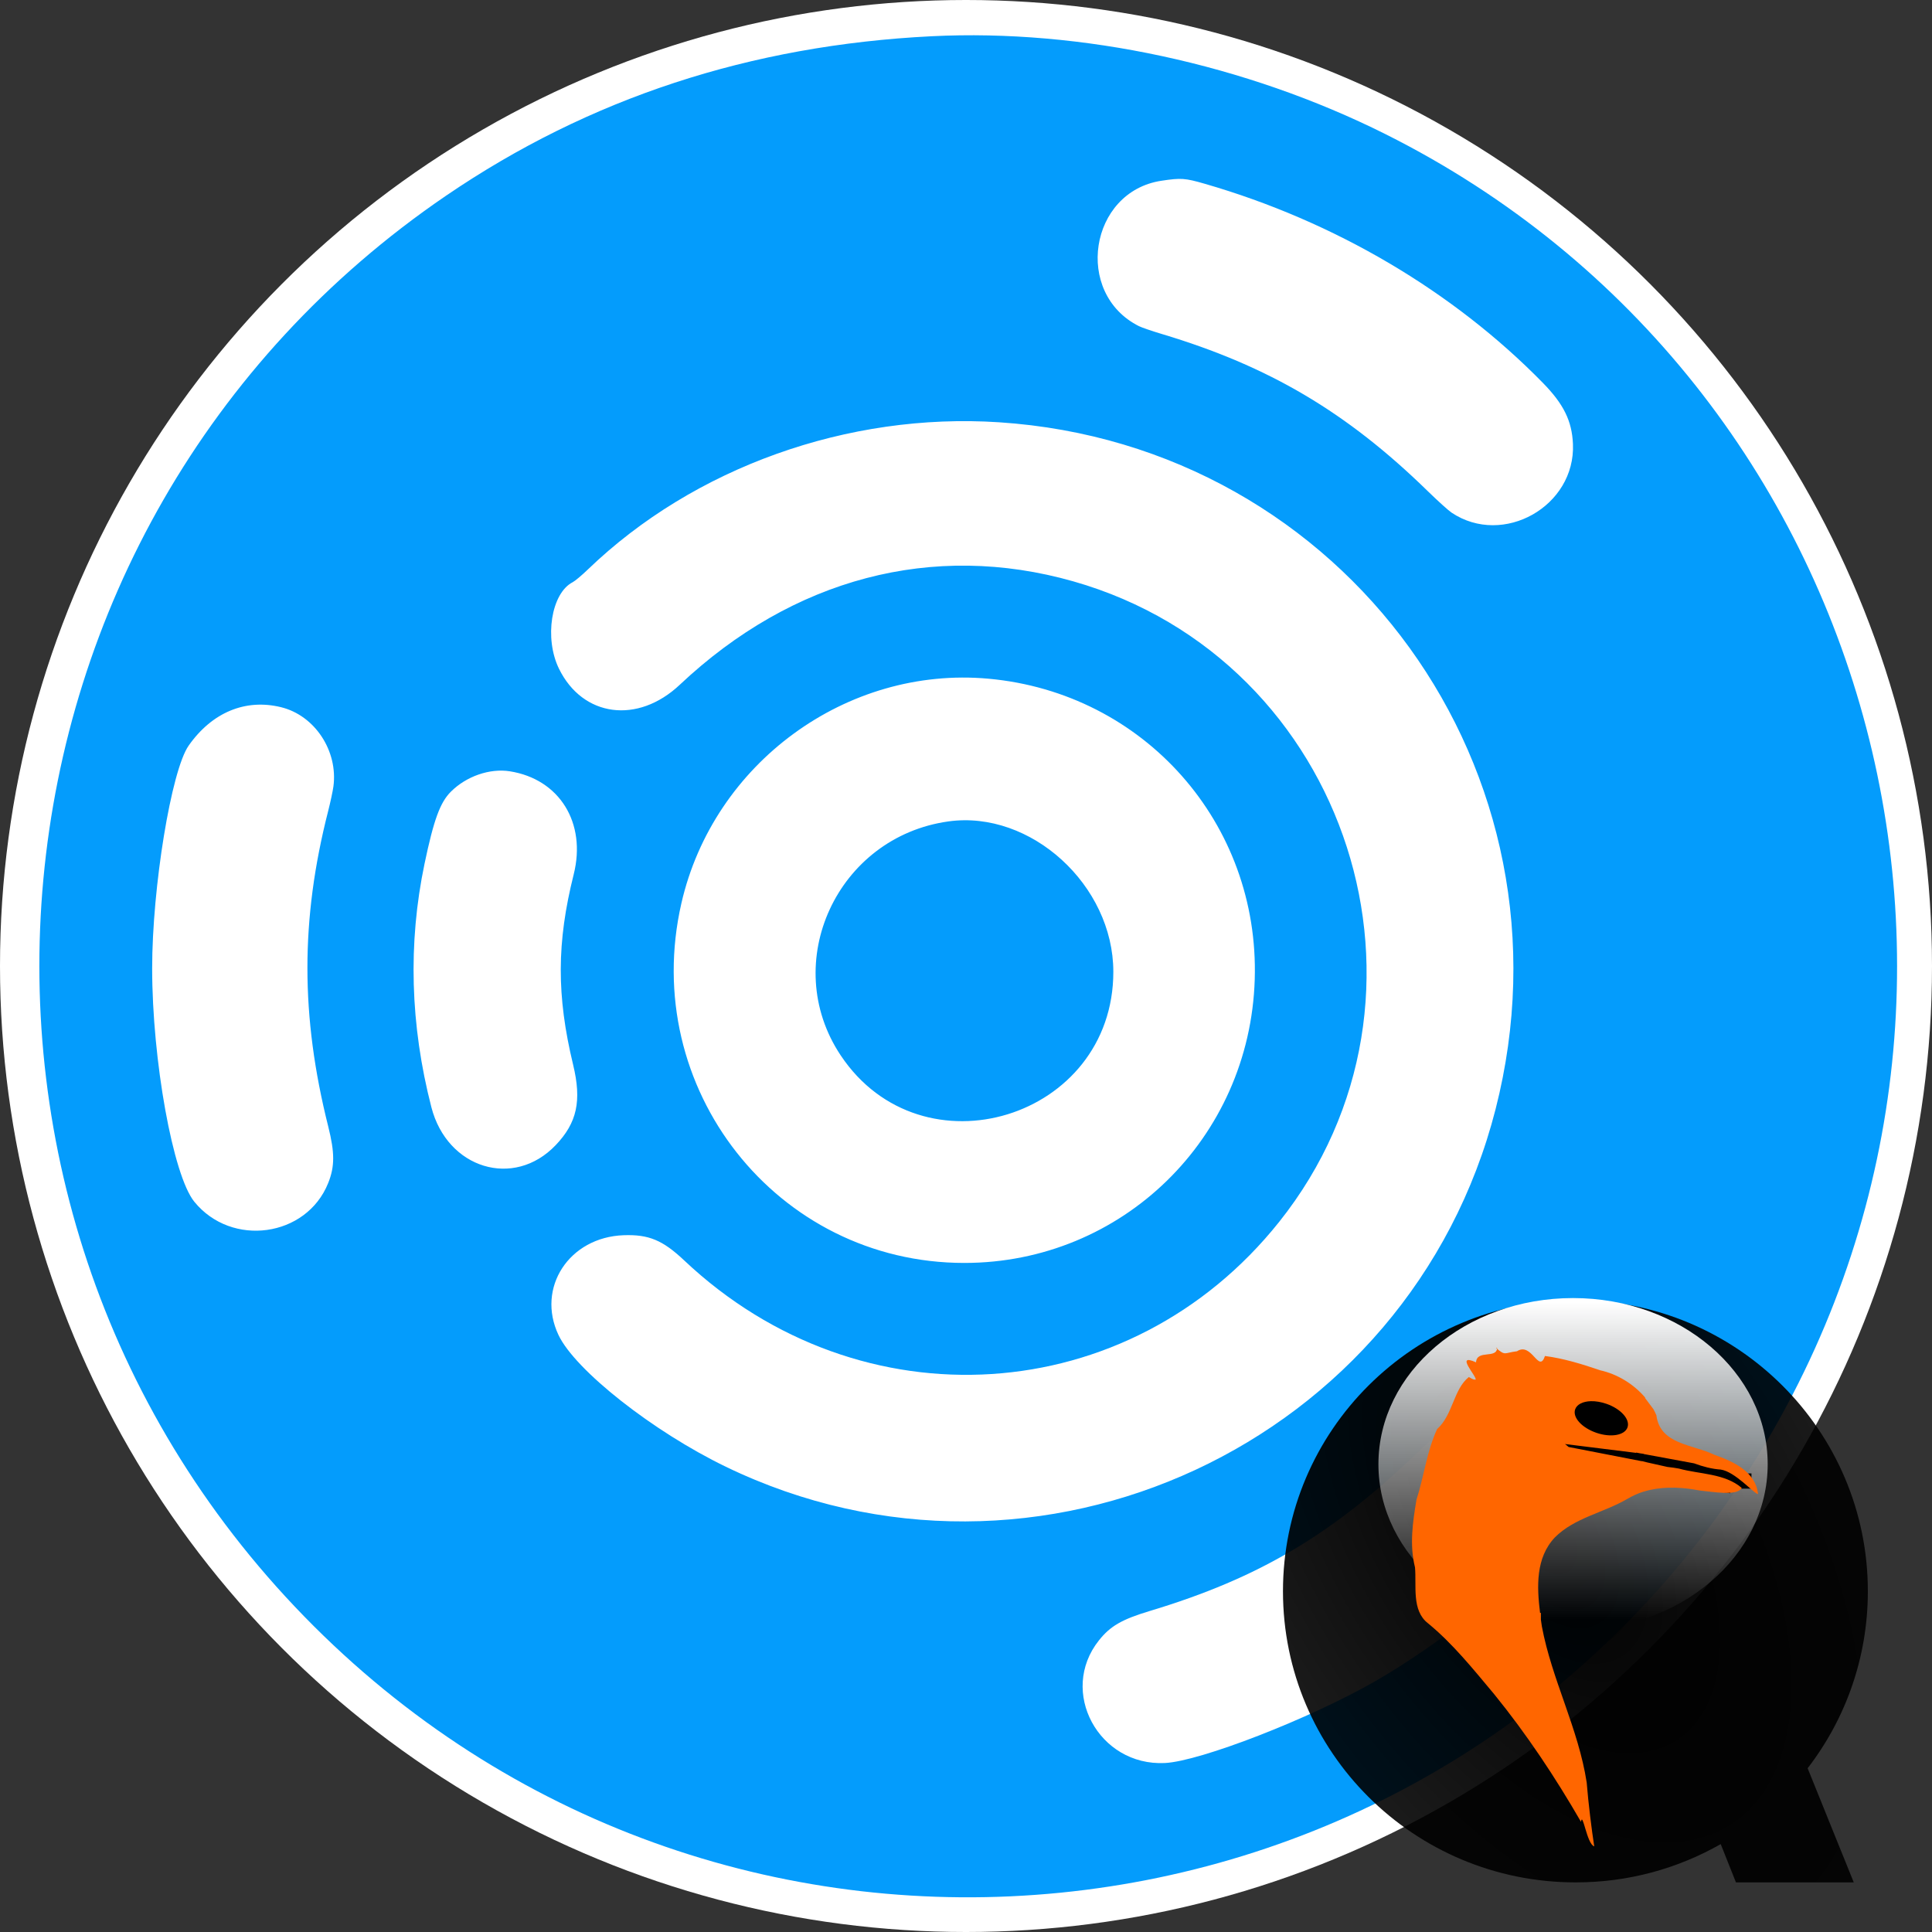 <svg width="512" height="512" viewBox="0 0 512 512" fill="none" xmlns="http://www.w3.org/2000/svg">
<rect x="0" y="0" width="512" height="512" fill="#333333" stroke="none"/>
<circle cx="256" cy="256" r="256" fill="white"/>
<path fill-rule="evenodd" clip-rule="evenodd" d="M246.885 9.604C198.842 11.996 156.115 26.023 118.247 51.835C-9.787 139.105 -26.674 321.26 83.104 430.886C192.867 540.498 375.069 522.36 461.083 393.258C543.444 269.638 499.342 101.679 367.154 35.542C330.127 17.017 286.591 7.628 246.885 9.604ZM319.304 48.71C353.617 58.626 385.083 77.156 408.877 101.462C414.388 107.093 416.584 111.553 416.847 117.653C417.557 134.129 398.375 144.998 384.7 135.865C383.864 135.307 381.027 132.748 378.394 130.177C356.929 109.219 336.249 97.001 307.837 88.494C305.248 87.718 302.546 86.791 301.833 86.433C284.512 77.739 288.677 50.795 307.789 47.902C312.982 47.115 314.038 47.189 319.304 48.71ZM264.769 111.908C356.546 117.927 419.19 204.594 396.345 293.94C373.661 382.652 274.847 428.567 192.378 388.714C173.088 379.392 152.407 363.11 147.998 353.773C142.084 341.249 150.825 327.865 165.256 327.348C171.92 327.108 175.619 328.646 181.323 334.028C228.108 378.165 299.319 373.561 338.974 323.832C386.368 264.398 357.619 174.9 284.442 154.066C247.248 143.477 210.127 153.233 180.136 181.479C169.001 191.967 154.435 190.038 148.148 177.243C144.182 169.172 146.081 157.179 151.782 154.283C152.379 153.981 154.193 152.457 155.815 150.894C183.871 123.887 224.695 109.279 264.769 111.908ZM261.959 179.864C303.195 183.608 333.805 218.19 332.517 259.577C331.207 301.674 297.378 334.691 255.554 334.691C205.823 334.691 169.378 288.37 180.572 239.393C189.059 202.263 224.35 176.45 261.959 179.864ZM74.49 187.416C83.421 189.609 89.615 198.989 88.359 208.419C88.198 209.629 87.566 212.581 86.956 214.979C79.633 243.676 79.643 269.289 86.987 298.539C88.737 305.512 88.731 309.145 86.958 313.557C81.197 327.882 61.354 330.623 51.485 318.458C45.842 311.502 40.33 280.971 40.324 256.639C40.319 235.16 45.404 204.125 50.002 197.586C56.193 188.778 65.051 185.099 74.49 187.416ZM135.109 204.401C148.279 206.48 155.46 218.073 152.035 231.728C147.513 249.765 147.469 263.879 151.883 282.166C154.19 291.73 152.93 297.54 147.259 303.481C136.167 315.106 118.526 309.722 114.322 293.429C108.704 271.652 108.095 249.959 112.509 228.89C114.944 217.269 116.627 212.665 119.481 209.811C123.575 205.717 129.796 203.563 135.109 204.401ZM251.356 217.682C221.835 221.786 206.453 255.158 222.784 279.671C244.311 311.981 295.045 296.443 295.045 257.539C295.045 234.59 273.184 214.647 251.356 217.682ZM396.827 376.592C412.696 380.101 419.245 398.929 408.775 410.954C399.841 421.214 380.337 436.429 364.41 445.56C347.137 455.464 318.068 466.766 308.701 467.219C291.137 468.07 280.469 448.254 291.213 434.736C294.239 430.927 297.284 429.163 304.678 426.936C333.838 418.155 353.273 406.583 376.448 384.199C383.881 377.02 389.415 374.954 396.827 376.592Z" fill="#049CFC"/>
<g clip-path="url(#clip0_2:503)">
<path d="M417.569 344.547C374.691 344.547 340 379.099 340 421.7C340 464.3 374.691 498.853 417.569 498.853C431.585 498.853 444.628 495.176 456.007 488.709L460.045 498.853H491.267L479.042 468.602C489.061 455.614 495 439.323 495 421.7C495 379.099 460.309 344.547 417.569 344.547V344.547Z" fill="url(#paint0_radial_2:503)"/>
<path d="M416.876 432.071C445.362 432.071 468.454 412.356 468.454 388.035C468.454 363.715 445.362 344 416.876 344C388.389 344 365.297 363.715 365.297 388.035C365.297 412.356 388.389 432.071 416.876 432.071Z" fill="url(#paint1_linear_2:503)"/>
<path d="M425.437 384.33C430.472 384.33 434.554 380.249 434.554 375.214C434.554 370.179 430.472 366.097 425.437 366.097C420.402 366.097 416.32 370.179 416.32 375.214C416.32 380.249 420.402 384.33 425.437 384.33Z" fill="black"/>
<path d="M459.986 388.225L408.332 380.764L406.882 388.258L458.536 395.719L459.986 388.225Z" fill="black"/>
<path d="M464.152 390.478H455.036V394.502H464.152V390.478Z" fill="black"/>
<path d="M396.755 357.174C396.676 360.213 391.385 357.567 391.163 361.032C385.307 358.423 391.619 365.014 391.033 365.625H390.989L390.556 365.582C390.273 365.481 389.863 365.306 389.255 364.931C385.161 368.192 385.064 374.964 380.846 378.724C378.084 384.705 377.404 391.185 375.378 397.457C374.382 403.424 373.505 409.391 374.988 415.358C375.434 420.215 374.032 426.82 378.457 430.206C385.021 435.59 390.475 442.417 395.942 448.939C404.573 459.554 412.177 471.003 418.977 482.798C419.426 479.856 420.517 488.709 422.487 489.306C421.805 484.879 420.919 477.844 420.489 472.376C418.297 458.084 411.261 445.178 408.611 431.024C408.53 430.428 408.433 429.814 408.35 429.207V427.43H408.134C407.265 420.437 406.954 412.86 412.033 407.448C417.223 402.217 424.952 400.899 431.182 397.263C432.57 396.443 434.027 395.778 435.512 395.306C435.524 395.302 435.544 395.311 435.555 395.306C439.885 393.97 444.506 394.012 449.002 394.743C449.068 394.754 449.151 394.775 449.218 394.786C449.627 394.855 450.07 394.924 450.475 395.003C453.764 395.296 460.383 396.585 461.576 394.309C457.039 390.438 450.489 390.715 444.925 389.189C444.049 389.029 442.968 388.856 441.886 388.756L436.46 387.541L435.115 387.195V387.238L415.688 383.463C415.38 383.183 415.044 382.896 414.734 382.684L433.606 385.029V384.942C434.272 385.09 434.932 385.211 435.604 385.289V385.332L448.953 387.802C451.256 388.663 453.713 389.301 456.016 389.454C459.818 390.007 464.661 395.684 465.896 395.962C465.284 389.981 459.319 387.303 454.365 385.554C448.578 382.737 439.933 382.848 438.962 375.064C438.718 374.521 438.478 373.98 438.182 373.454L435.934 370.457L436.021 370.413C432.94 366.778 428.611 364.141 424.004 363.128C419.438 361.546 414.304 359.978 409.433 359.354C407.796 364.183 405.964 355.524 402.023 358.097C398.568 358.506 399.04 359.419 396.473 357.229L396.755 357.174ZM421.594 371.328C422.845 371.295 424.272 371.525 425.715 372.022C429.545 373.346 432.043 376.143 431.307 378.266C430.572 380.39 426.853 381.028 423.023 379.696C419.193 378.364 416.695 375.63 417.431 373.493C417.89 372.162 419.512 371.384 421.594 371.328Z" fill="#FF6600"/>
</g>
<defs>
<radialGradient id="paint0_radial_2:503" cx="0" cy="0" r="1" gradientUnits="userSpaceOnUse" gradientTransform="translate(408.382 405.398) rotate(57.177) scale(139.383 77.2)">
<stop/>
<stop offset="1" stop-opacity="0.897"/>
</radialGradient>
<linearGradient id="paint1_linear_2:503" x1="418.333" y1="345.074" x2="418.333" y2="429.207" gradientUnits="userSpaceOnUse">
<stop stop-color="white"/>
<stop offset="1" stop-color="white" stop-opacity="0"/>
</linearGradient>
<clipPath id="clip0_2:503">
<rect width="155" height="155" fill="white" transform="translate(340 344)"/>
</clipPath>
</defs>
</svg>

